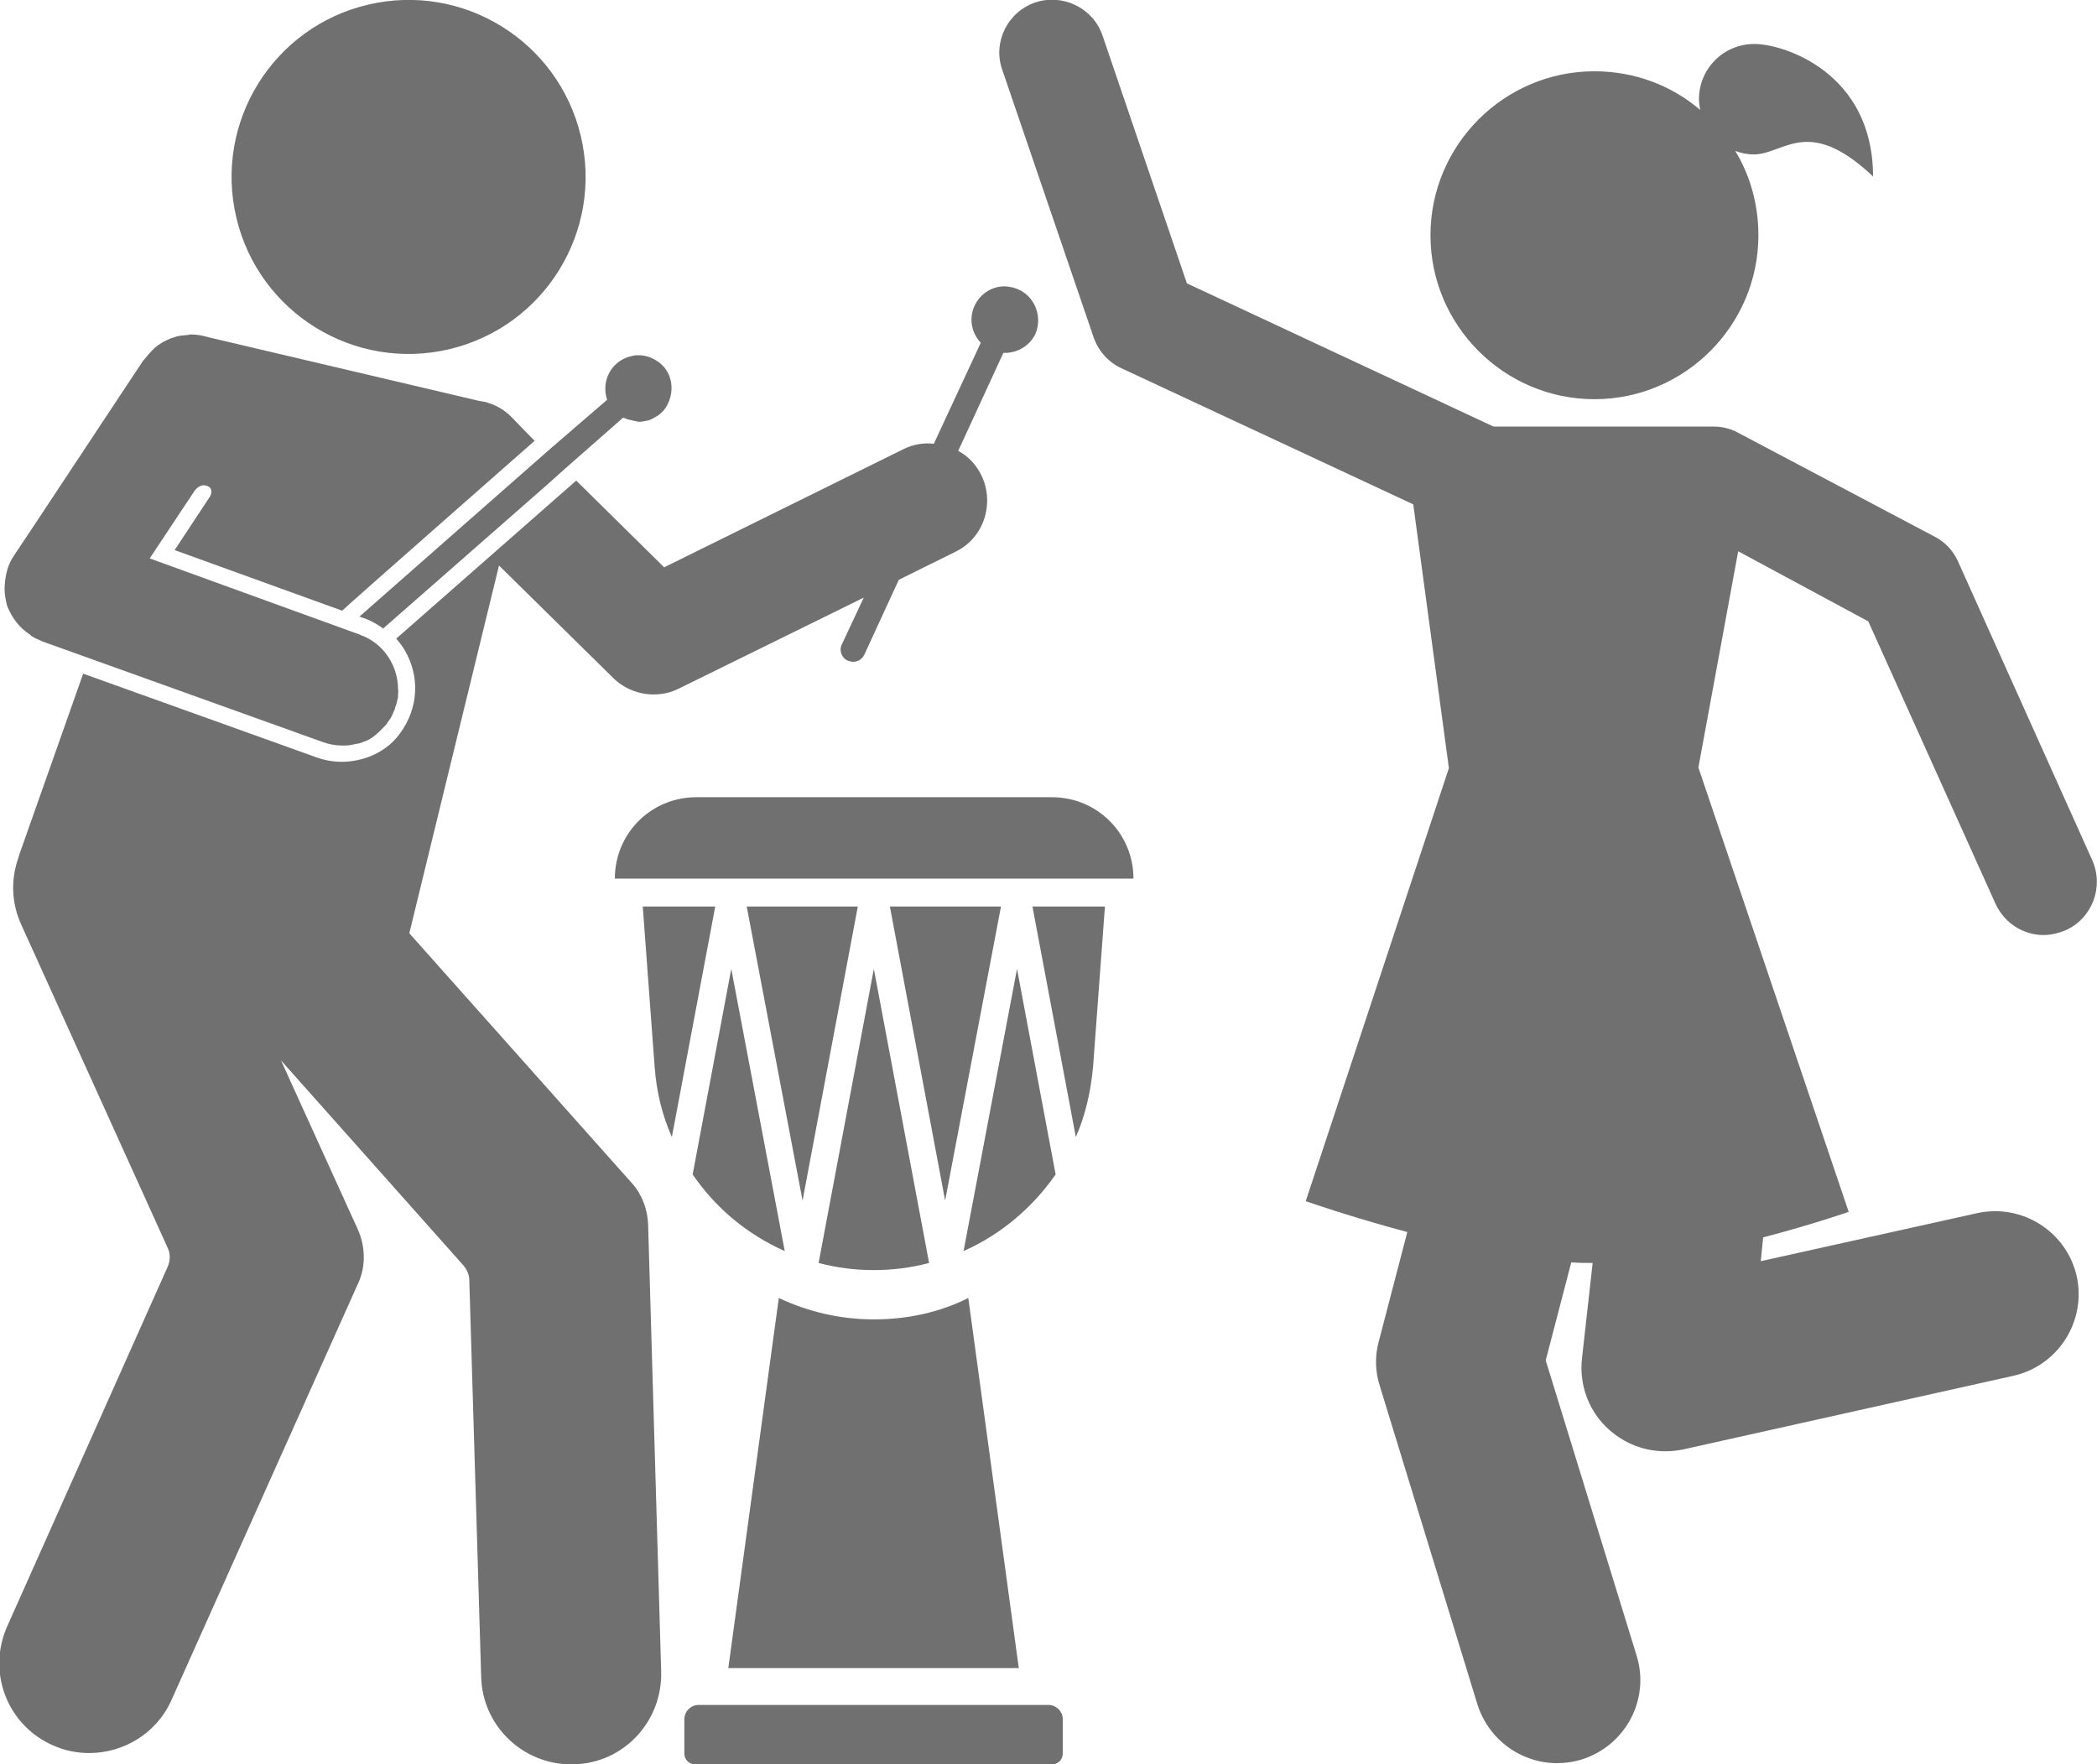 <?xml version="1.0" encoding="utf-8"?>
<!-- Generator: Adobe Illustrator 26.4.1, SVG Export Plug-In . SVG Version: 6.00 Build 0)  -->
<svg version="1.1" id="Layer_1" xmlns="http://www.w3.org/2000/svg" xmlns:xlink="http://www.w3.org/1999/xlink" x="0px" y="0px"
	 viewBox="0 0 353 297" style="enable-background:new 0 0 353 297;" xml:space="preserve">
<style type="text/css">
	.st0{fill:#707070;}
</style>
<g id="Background">
</g>
<g>
	<g>
		<ellipse transform="matrix(0.973 -0.23 0.23 0.973 -5.016 16.614)" class="st0" cx="68.8" cy="29.8" rx="29.8" ry="29.8"/>
		<path class="st0" d="M92.8,75.4l-0.8,0.7l0,0l-31.5,27.7l0.6,0.2c1.2,0.4,2.3,1,3.4,1.8h0l27.6-24.2L95,79l0,0l0,0l9.9-8.7
			c0.3,0.1,0.5,0.2,0.8,0.3c0.4,0.1,0.9,0.2,1.3,0.3c0.2,0,0.3,0.1,0.5,0.1c0.5,0,1-0.1,1.5-0.2c0.5-0.1,1-0.4,1.5-0.7
			c0.2-0.1,0.5-0.3,0.7-0.5c0.6-0.5,1-1.1,1.3-1.8c0.9-2,0.7-4.4-0.8-6.1c-0.3-0.3-0.6-0.6-0.9-0.8c-1-0.7-2.1-1.1-3.3-1.1
			c-0.3,0-0.7,0-1,0.1c-1,0.2-1.9,0.6-2.7,1.3c-1.8,1.6-2.3,4-1.6,6.1L92.8,75.4z"/>
		<path class="st0" d="M5,106.8c0.1,0,0.1,0.1,0.2,0.2c0.6,0.4,1.3,0.7,2,1l47.1,16.9c1.1,0.4,2.2,0.6,3.3,0.6c0.5,0,1,0,1.5-0.1
			c0.2,0,0.3-0.1,0.5-0.1c0.3-0.1,0.7-0.1,1-0.2c0.2-0.1,0.4-0.1,0.5-0.2c0.3-0.1,0.6-0.2,0.8-0.3c0.2-0.1,0.4-0.2,0.5-0.3
			c0.2-0.1,0.5-0.3,0.7-0.5c0.2-0.1,0.3-0.3,0.5-0.4c0.2-0.2,0.4-0.4,0.6-0.6c0.2-0.2,0.3-0.3,0.5-0.5c0.2-0.2,0.4-0.4,0.5-0.6
			c0.1-0.2,0.3-0.4,0.4-0.6c0.2-0.2,0.3-0.5,0.4-0.7c0.1-0.2,0.2-0.4,0.3-0.7c0.1-0.2,0.2-0.3,0.2-0.5c0-0.1,0-0.2,0.1-0.3
			c0-0.1,0.1-0.2,0.1-0.3c0.1-0.4,0.2-0.8,0.3-1.2c0-0.1,0-0.3,0-0.4c0-0.3,0.1-0.7,0-1c0-3.9-2.4-7.7-6.3-9.1l-0.4-0.2l-0.1,0
			L25.2,94l7.5-11.3c0.4-0.6,1.1-1.1,1.8-1c1.7,0.3,0.9,1.8,0.9,1.8l-6,9.1l28.2,10.2c0.2-0.3,32.4-28.6,32.4-28.6l-0.8-0.8L86,70.1
			c-1.1-1.1-2.5-1.9-3.9-2.3l-0.2-0.1l-1.2-0.2L35.2,56.8c-1-0.3-2-0.5-3.1-0.5c-0.2,0-0.4,0.1-0.6,0.1c-0.4,0-0.7,0.1-1.1,0.1
			c-0.4,0.1-0.7,0.1-1.1,0.3c-0.5,0.1-0.9,0.3-1.3,0.5c-0.2,0.1-0.4,0.2-0.6,0.3c-0.5,0.3-1.1,0.7-1.5,1.1c-0.1,0.1-0.3,0.3-0.4,0.4
			c-0.4,0.4-0.8,0.9-1.2,1.4c-0.1,0.1-0.1,0.1-0.2,0.2L5.9,88.2l-3.6,5.4c-1,1.5-1.4,3.2-1.5,4.9c-0.1,1.2,0.1,2.3,0.4,3.5
			C2,104,3.3,105.7,5,106.8z"/>
		<path class="st0" d="M170,48.3c-2-0.4-4.1,0.5-5.3,2.1c-1.8,2.4-1.4,5.4,0.4,7.3l-7.9,17c-1.7-0.2-3.5,0.1-5.1,0.9l-40.3,19.9
			L97,80.9l-30.3,26.6c0.5,0.6,1,1.2,1.4,1.9c2.6,4.4,2.4,9.8-0.8,14.1c-1.3,1.8-3.1,3.1-5.2,3.9c-3,1.1-6,1.1-8.8,0.1L14,113.4
			L3.2,144v0l-0.1,0.4c-1.3,3.6-1.2,7.6,0.5,11.3L28.2,210c0.5,1,0.5,2.2,0,3.3l-27,60.5c-3.4,7.7,0,16.6,7.7,20
			c2,0.9,4.1,1.3,6.1,1.3c5.8,0,11.4-3.3,13.9-9L60.3,216c1.3-2.8,1.2-6.1,0-8.9l-13-28.6L78,213c0.6,0.7,1,1.6,1,2.5l2,66.8
			c0.2,8.2,7,14.7,15.1,14.7h0.5c8.4-0.2,14.9-7.2,14.7-15.6l-2.2-75.3c-0.1-2.5-1-5-2.7-6.9l-37.5-42.1l15.1-61.9l19.2,18.9
			c1.8,1.8,4.3,2.8,6.8,2.8c1.5,0,2.9-0.3,4.3-1l31.1-15.3l-3.7,7.9c-0.5,1,0,2.3,1,2.7c0.3,0.1,0.6,0.2,0.9,0.2
			c0.8,0,1.5-0.4,1.9-1.2l5.8-12.6l9.5-4.7c4.8-2.3,6.7-8.1,4.4-12.9c-0.9-1.8-2.2-3.2-3.9-4.1l7.6-16.5c2.2,0.1,4.4-1.1,5.4-3.2
			C175.7,52.9,173.8,48.9,170,48.3z"/>
	</g>
	<g>
		<path class="st0" d="M117,297c-1,0-1.8-0.8-1.8-1.8v-5.8c0-1.3,1.1-2.4,2.4-2.4h58.9c1.3,0,2.4,1.1,2.4,2.4v5.8
			c0,1-0.8,1.8-1.8,1.8H117z"/>
		<g>
			<polygon class="st0" points="144.4,152.6 125.7,152.6 135.1,202.1 			"/>
			<polygon class="st0" points="168.5,152.6 149.8,152.6 159.1,202.1 			"/>
			<path class="st0" d="M181.1,191.4c1.6-3.6,2.5-7.6,2.9-11.8l2-27h-12.2L181.1,191.4z"/>
			<path class="st0" d="M147.1,163.1l-9.3,49.5c3,0.8,6.1,1.2,9.3,1.2l0,0c3.2,0,6.3-0.4,9.3-1.2L147.1,163.1z"/>
			<path class="st0" d="M171.2,163.1l-9,47.5c6.3-2.8,11.6-7.3,15.5-12.9L171.2,163.1z"/>
			<path class="st0" d="M113.1,191.4l7.3-38.8h-12.2l2,27C110.5,183.8,111.5,187.8,113.1,191.4z"/>
			<path class="st0" d="M123.1,163.1l-6.5,34.6c3.9,5.7,9.2,10.1,15.5,12.9L123.1,163.1z"/>
		</g>
		<path class="st0" d="M147.1,222.1L147.1,222.1c-5.7,0-11.1-1.3-16-3.6l-8.5,62.3h48.9l-8.5-62.3
			C158.2,220.9,152.8,222.1,147.1,222.1z"/>
		<path class="st0" d="M117.2,134.2c-7.6,0-13.7,6.1-13.7,13.7h87.3c0-7.6-6.1-13.7-13.7-13.7H117.2z"/>
	</g>
	<g>
		<path class="st0" d="M315.3,29.7c0-17.4-14.9-22.3-20-22.3c-5.1,0-9.3,4.1-9.3,9.3c0,0.6,0.1,1.2,0.2,1.8
			c-4.8-4.1-11-6.5-17.8-6.5c-15.2,0-27.6,12.4-27.6,27.6s12.4,27.6,27.6,27.6c15.2,0,27.6-12.4,27.6-27.6c0-5.2-1.4-10.1-3.9-14.2
			c1,0.4,2.1,0.6,3.2,0.6C300.4,25.9,304.4,19.4,315.3,29.7z"/>
		<path class="st0" d="M314.5,104.6l21.4,47.5c1.5,3.3,4.7,5.3,8.1,5.3c1.2,0,2.5-0.3,3.7-0.8c4.5-2,6.5-7.3,4.5-11.8l-22.6-50.3
			c-0.8-1.8-2.2-3.3-4-4.2l-33.1-17.5c-1.3-0.7-2.7-1-4.2-1h-36.9l-51.6-24.1L185.6,6c-1.6-4.7-6.7-7.1-11.3-5.6
			c-4.7,1.6-7.2,6.7-5.6,11.3l15.4,45.1c0.8,2.3,2.5,4.2,4.7,5.2l49.1,22.9l6,44.4l-24.1,72.9c0,0,7.4,2.6,17.1,5.2l-4.8,18.4
			c-0.7,2.5-0.6,5.2,0.2,7.6l16.4,53.5c1.9,6,7.4,9.9,13.4,9.9c1.4,0,2.8-0.2,4.1-0.6c7.4-2.3,11.6-10.1,9.3-17.5l-15.3-49.7
			l4.3-16.5c1.2,0.1,2.4,0.1,3.6,0.1l-1.8,16.1c-0.5,4.5,1.2,9,4.6,12c2.6,2.3,5.9,3.6,9.4,3.6c1,0,2-0.1,3-0.3l55.6-12.4
			c7.6-1.7,12.3-9.2,10.7-16.7c-1.7-7.6-9.2-12.3-16.7-10.7l-36.5,8.1l0.4-4c8.4-2.2,14.4-4.3,14.4-4.3l-25.3-74.8l6.7-36.4
			L314.5,104.6z"/>
	</g>
</g>
</svg>

